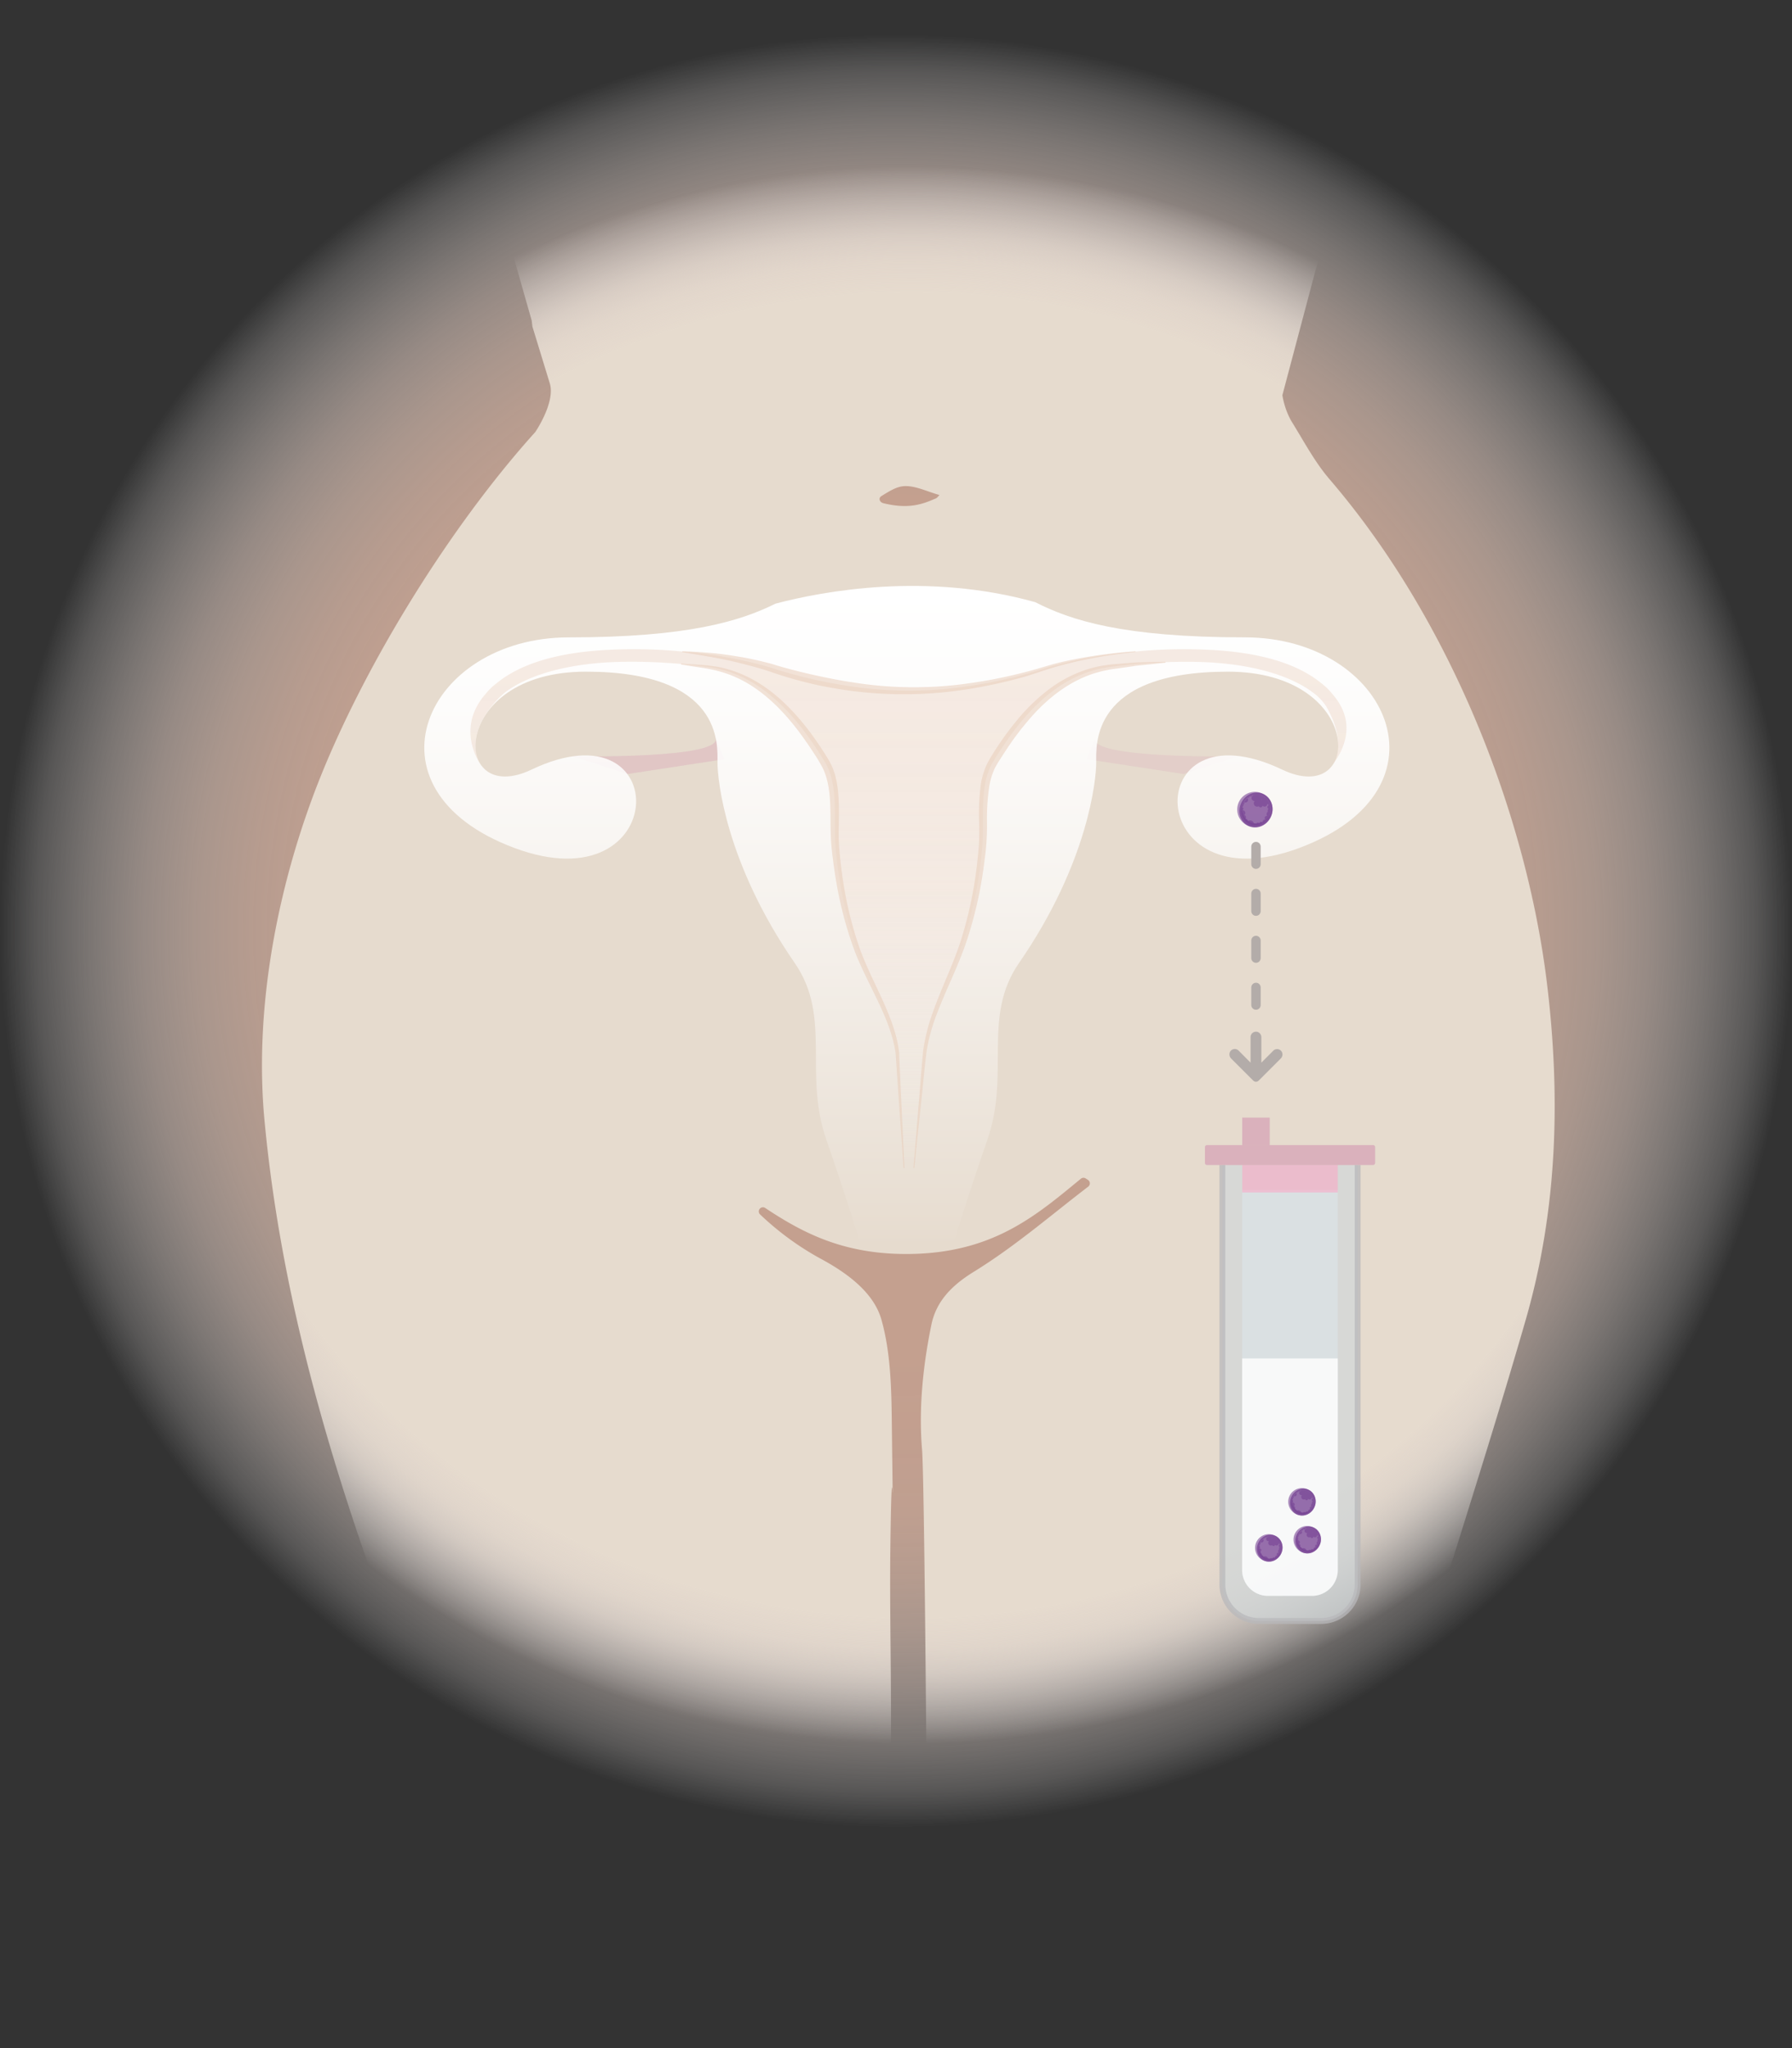 <svg xmlns="http://www.w3.org/2000/svg" xmlns:xlink="http://www.w3.org/1999/xlink" viewBox="0 0 610.9 697.91"><rect x="0" y="0" width="610.9" height="697.91" fill="#333333" stroke="none"/><defs><style>.fb521d91-cf30-4769-a482-eb0530addcf1{isolation:isolate;}.ac69048d-b558-4ef1-bb29-f8a9c495708f,.afde20d6-1e98-473f-8497-a6847db78d56,.bb0f07c5-6568-4945-b87c-7bb3c71a8146,.edfea74f-9d96-478e-9d56-e35cd481f716{mix-blend-mode:multiply;}.bb0f07c5-6568-4945-b87c-7bb3c71a8146{fill:url(#e4381851-1e48-43eb-9e6d-53302ea21cc8);}.a5bd9555-7b6a-4111-bf37-2107c05baf10{fill:url(#b847fe94-593e-40aa-9905-35bded034ca8);}.a4dece82-0440-45a4-b3e6-78d9f2b282ed{fill:url(#b6691cd7-3181-4aba-8e7a-947a48b88fb1);}.a6858f75-c966-4187-8b67-8f97269202b8{fill:#dcb7c0;opacity:0.34;}.ec4976d1-f6b3-4064-be2f-1a4d2526a758{fill:url(#b3e920c3-cf00-428c-af1f-a2f2c934ca99);}.afde20d6-1e98-473f-8497-a6847db78d56,.b321489d-d4f3-4679-aa8b-bfbf2d789e34{opacity:0.51;}.afde20d6-1e98-473f-8497-a6847db78d56{fill:url(#fd91525b-6872-4c9e-8b80-f2556e6b7495);}.a6bb18e7-c75f-4a39-8f9a-6db89e3b9c8d{opacity:0.57;}.a2e96d7d-8b4e-420e-9ea8-48c33afc60a0{fill:#e9cdba;}.ab42e93c-db02-4dc0-9f71-ccb6e633d65c,.b6fb1046-eb46-4b3a-8365-b4314bc69c9c{fill:#754092;}.a0f9a298-0e65-49e1-8fed-e8e3dc3b5ce4,.b6fb1046-eb46-4b3a-8365-b4314bc69c9c,.bf755877-c4e3-4a13-8fbe-d678e903c69f{opacity:0.75;}.eda46afa-8fda-4822-a002-119958f950fe{opacity:0.58;}.bf755877-c4e3-4a13-8fbe-d678e903c69f{fill:#d1d6d8;stroke:#b8b8bb;stroke-width:2px;}.ac69048d-b558-4ef1-bb29-f8a9c495708f,.bf755877-c4e3-4a13-8fbe-d678e903c69f{stroke-miterlimit:10;}.b321489d-d4f3-4679-aa8b-bfbf2d789e34{fill:#dde8ee;}.ae3b80d8-8201-490d-bb74-1459ed9bd8f1{fill:#fefefe;opacity:0.83;}.b8916713-e44f-4ef8-b26f-f7d21701106a{fill:#b8b8bb;opacity:0.36;}.b06aaf13-e353-4694-912d-882d55364b45{fill:#ffa1c3;}.a9ccac3b-ebc4-42ee-8f24-a3b97b541d36,.b06aaf13-e353-4694-912d-882d55364b45{opacity:0.5;}.a0f9a298-0e65-49e1-8fed-e8e3dc3b5ce4,.f641d937-f92a-45d3-9ad0-1b319ae0b31d{fill:#733f91;}.ac69048d-b558-4ef1-bb29-f8a9c495708f{fill:none;stroke:#b3aca9;stroke-linecap:round;stroke-width:3.2px;stroke-dasharray:6 10;}.edfea74f-9d96-478e-9d56-e35cd481f716{fill:#b3aca9;}.a9ccac3b-ebc4-42ee-8f24-a3b97b541d36{fill:#e194b3;}</style><radialGradient id="e4381851-1e48-43eb-9e6d-53302ea21cc8" cx="305.45" cy="317.23" r="305.45" gradientUnits="userSpaceOnUse"><stop offset="0.47" stop-color="#c4a08f"></stop><stop offset="0.57" stop-color="#c5a191" stop-opacity="0.98"></stop><stop offset="0.65" stop-color="#c8a696" stop-opacity="0.94"></stop><stop offset="0.72" stop-color="#cdae9f" stop-opacity="0.85"></stop><stop offset="0.78" stop-color="#d3b9ac" stop-opacity="0.74"></stop><stop offset="0.84" stop-color="#dcc7bd" stop-opacity="0.59"></stop><stop offset="0.9" stop-color="#e7d9d2" stop-opacity="0.4"></stop><stop offset="0.96" stop-color="#f4edea" stop-opacity="0.19"></stop><stop offset="1" stop-color="#fff" stop-opacity="0"></stop></radialGradient><radialGradient id="b847fe94-593e-40aa-9905-35bded034ca8" cx="310.89" cy="325.98" r="292.12" gradientTransform="translate(0 25.53) scale(1 0.92)" gradientUnits="userSpaceOnUse"><stop offset="0.84" stop-color="#e6dbce"></stop><stop offset="0.85" stop-color="#e7dcd0" stop-opacity="0.96"></stop><stop offset="0.88" stop-color="#eae0d5" stop-opacity="0.86"></stop><stop offset="0.91" stop-color="#eee6dd" stop-opacity="0.69"></stop><stop offset="0.94" stop-color="#f4efe9" stop-opacity="0.45"></stop><stop offset="0.98" stop-color="#fbfaf8" stop-opacity="0.15"></stop><stop offset="1" stop-color="#fff" stop-opacity="0"></stop></radialGradient><linearGradient id="b6691cd7-3181-4aba-8e7a-947a48b88fb1" x1="310.92" y1="606" x2="310.96" y2="606" gradientUnits="userSpaceOnUse"><stop offset="0.42" stop-color="#dccdd8"></stop><stop offset="0.43" stop-color="#dfd2dc"></stop><stop offset="0.52" stop-color="#f1ebef"></stop><stop offset="0.61" stop-color="#fbfafb"></stop><stop offset="0.67" stop-color="#fff"></stop></linearGradient><linearGradient id="b3e920c3-cf00-428c-af1f-a2f2c934ca99" x1="309.14" y1="199.66" x2="309.14" y2="424.11" gradientUnits="userSpaceOnUse"><stop offset="0" stop-color="#fff"></stop><stop offset="0.09" stop-color="#fff" stop-opacity="0.97"></stop><stop offset="0.22" stop-color="#fff" stop-opacity="0.89"></stop><stop offset="0.38" stop-color="#fff" stop-opacity="0.75"></stop><stop offset="0.56" stop-color="#fff" stop-opacity="0.56"></stop><stop offset="0.76" stop-color="#fff" stop-opacity="0.32"></stop><stop offset="0.98" stop-color="#fff" stop-opacity="0.04"></stop><stop offset="1" stop-color="#fff" stop-opacity="0"></stop></linearGradient><linearGradient id="fd91525b-6872-4c9e-8b80-f2556e6b7495" x1="309.69" y1="397.97" x2="309.69" y2="221.21" gradientUnits="userSpaceOnUse"><stop offset="0" stop-color="#fff" stop-opacity="0"></stop><stop offset="0.12" stop-color="#faf3ee" stop-opacity="0.19"></stop><stop offset="0.26" stop-color="#f5e7de" stop-opacity="0.37"></stop><stop offset="0.4" stop-color="#f0ded1" stop-opacity="0.51"></stop><stop offset="0.54" stop-color="#edd6c7" stop-opacity="0.63"></stop><stop offset="0.69" stop-color="#ebd1c0" stop-opacity="0.71"></stop><stop offset="0.84" stop-color="#e9cebb" stop-opacity="0.75"></stop><stop offset="1" stop-color="#e9cdba" stop-opacity="0.77"></stop></linearGradient></defs><g class="fb521d91-cf30-4769-a482-eb0530addcf1"><g id="b83b25c7-9e84-4d34-a2f5-b5eef28e61ab" data-name="Capa 2"><g id="bf502dfe-c0fe-4522-80e8-a26bf88ed08c" data-name="Capa 5"><circle class="bb0f07c5-6568-4945-b87c-7bb3c71a8146" cx="305.45" cy="317.23" r="305.45"></circle><path class="a5bd9555-7b6a-4111-bf37-2107c05baf10" d="M527.34,334.85c-7-56.77-32.39-122.92-74-171.43-5.3-6.18-8.86-13.12-13.25-20.15a27.19,27.19,0,0,1-2.92-8.61l11-41.44c3.52-12.38,6.53-23,6.53-23l-2.7.24c0-.08,0-.16.05-.24h3.69V0H170.18V69.26a1.44,1.44,0,0,0,0,1s6.09,21.48,11.07,38.94c.08.65.16,1.29.23,1.94a2,2,0,0,0,.05.24l5.89,19.24c2,6.45-4.93,16.59-4.93,16.59h0c-31,34.39-60.89,84.06-75.75,124-13,34.92-20,74.44-16.56,110.7,4.89,52.16,18.48,103.38,36.35,154,3.21,9.15,6.34,18.32,9.11,27.54.59,1.93,6.2,18.54,8.17,24.5,4.44,13.48,14.32,50.65,24.42,88.57C179,717,303.59,691,303.61,672.81c0-37.1.08-69.78.13-83,.09-21.18-.49-42.36-.2-63.54.61-44.47,1.08,8.3.52-38.37-.15-12.5-.15-26.11-3.58-38.21-2.75-9.74-12.63-16.45-21.15-21a98.21,98.21,0,0,1-20.19-14.83,1.41,1.41,0,0,1,1.77-2.19c13,8.63,27,15.89,49.07,15.65,28.47-.32,43.13-13,58.47-25.63a1.41,1.41,0,0,1,1.69-.1l.76.49a1.4,1.4,0,0,1,.08,2.29c-12.86,9.82-24.82,20.27-39.13,29.09-7,4.33-12.63,9.69-14.33,17.94-2.83,13.74-4.37,28.4-3.2,42.41.74,8.79,1.49,95.08,2.08,180.79.17,24.59,138.54,34.16,141.88,2.59,1.69-16,3.35-28.73,4.07-30.08a1.42,1.42,0,0,0,.14-.36c3.86-15.88,7-31.87,11.75-47.62,15-49.86,31.49-99.5,45.9-149.44C531.07,411.79,532,373.22,527.34,334.85Zm-208-165.2a2.24,2.24,0,0,1-.74.37c-4.78,2.11-9.48,3.43-17.51,1.44-1.2-.3-1.74-1.71-.66-2.38,2.87-1.78,5.12-3.19,7.59-3.4,3.85-.32,8.14,1.88,12.24,3C320,169,319.69,169.31,319.39,169.65Z"></path><path class="a4dece82-0440-45a4-b3e6-78d9f2b282ed" d="M310.93,606s0,0,0,0S311,606,310.93,606Z"></path><path class="a6858f75-c966-4187-8b67-8f97269202b8" d="M195.25,257.72s51.64,1,48.7-6.37l2.94,7.36-33,5.05Z"></path><path class="a6858f75-c966-4187-8b67-8f97269202b8" d="M422.09,257.72s-51.64,1-48.7-6.37l-2.94,7.36,33,5.05Z"></path><path class="a6858f75-c966-4187-8b67-8f97269202b8" d="M195.25,257.72s51.64,1,48.7-6.37l2.94,7.36-33,5.05Z"></path><path class="ec4976d1-f6b3-4064-be2f-1a4d2526a758" d="M424.4,217.19c-41.8,0-59.49-5.86-71.51-12-37-10.31-72.08-3.82-88.51.51-12,5.95-29.85,11.5-70.51,11.5-48.77,0-72.17,51.73-18.53,71.75s55-50.1,5.85-26.69c-27.71,13.19-28.28-33.38,18.53-33.38s44.87,25,44.87,30.87,2.66,34.15,26.34,68.42c12.68,18.35,2.92,37.54,10.73,60.07s11.7,35.88,11.7,35.88H309l.17-1.38.17,1.38h15.6s3.91-13.35,11.71-35.88-1.95-41.72,10.73-60.07c23.67-34.27,26.33-62.58,26.33-68.42s-1.95-30.87,44.87-30.87,46.25,46.57,18.53,33.38c-49.18-23.41-47.79,46.72,5.85,26.69S473.17,217.19,424.4,217.19Z"></path><path class="afde20d6-1e98-473f-8497-a6847db78d56" d="M455.51,238.11c-.44-.59-.91-1.17-1.4-1.73a19.67,19.67,0,0,0-3.59-3.49c-8.19-6.76-21-10.61-38.32-11.45a168.06,168.06,0,0,0-25.07.59,151.13,151.13,0,0,0-30.21,5.47c-.31.11-22.34,7.83-46.33,7.83h-1.44c-24,0-46-7.72-46.34-7.83a151,151,0,0,0-30.2-5.47,168.06,168.06,0,0,0-25.07-.59c-17.3.84-30.13,4.69-38.32,11.45a19.67,19.67,0,0,0-3.59,3.49c-.49.56-1,1.14-1.4,1.73-8.57,11.58-.28,23,.43,23.4h0c.05.29-7.38-8.22,3-20.92a30.08,30.08,0,0,1,4.64-4.75c4.64-3.47,14.69-8.75,34-10.08,5-.31,10.35-.34,16.1-.13,3.36.14,6.64.34,9.83.62,2.86.26,5.86.6,9,1,18.41,2.42,30.64,17.16,39.8,32.11,5.17,8.44,2.91,19.81,3.85,29.62A141.15,141.15,0,0,0,292,323c4.09,11.48,12.48,23.67,13.94,35.78l1.62,39.2h4.58l3-39.2c1.45-12.11,8.43-24.3,12.51-35.78a141.17,141.17,0,0,0,7.17-34c.94-9.81-1.32-21.18,3.85-29.62,9.16-15,21.39-29.69,39.8-32.11,3.12-.4,6.12-.74,9-1,3.19-.28,6.47-.48,9.83-.62,5.75-.21,11.13-.18,16.1.13,19.29,1.33,29.34,6.61,34,10.08a17.74,17.74,0,0,1,4.65,4.75c7.89,13.61,2.05,20.24,2,20.35h0C454.26,260.39,464.08,249.69,455.51,238.11Z"></path><g class="a6bb18e7-c75f-4a39-8f9a-6db89e3b9c8d"><path class="a2e96d7d-8b4e-420e-9ea8-48c33afc60a0" d="M387.14,222.18a170.78,170.78,0,0,0-19.37,3.06c-3.19.72-6.36,1.53-9.47,2.48s-6.24,2.09-9.39,3a169.35,169.35,0,0,1-19.31,4.18,138.74,138.74,0,0,1-39.53.51c-3.29-.42-6.54-1-9.79-1.63s-6.45-1.47-9.64-2.34q-2.38-.68-4.75-1.43l-2.36-.79c-.81-.29-1.54-.53-2.3-.77-3.07-1-6.23-1.79-9.38-2.58s-6.35-1.44-9.57-2-6.44-1.12-9.68-1.63l0-.3c3.29.06,6.57.3,9.85.58s6.55.78,9.8,1.32,6.48,1.26,9.71,2.1c.83.2,1.65.45,2.4.69l2.33.69c1.56.44,3.13.85,4.7,1.25,3.15.81,6.32,1.53,9.5,2.18s6.37,1.28,9.58,1.74a130.7,130.7,0,0,0,38.83.5,167.6,167.6,0,0,0,19.2-3.7c3.18-.78,6.26-1.72,9.44-2.66s6.39-1.59,9.63-2.21a169.24,169.24,0,0,1,19.53-2.48Z"></path></g><g class="a6bb18e7-c75f-4a39-8f9a-6db89e3b9c8d"><path class="a2e96d7d-8b4e-420e-9ea8-48c33afc60a0" d="M311.4,398l2.18-26.7c.39-4.45.69-8.89,1.14-13.36a64.39,64.39,0,0,1,3.33-13.1c3-8.46,7.05-16.48,9.69-24.92a138.34,138.34,0,0,0,5.4-26c.23-2.19.48-4.43.6-6.59s.09-4.39.07-6.61a75.48,75.48,0,0,1,.59-13.62,26,26,0,0,1,2.08-6.78l.86-1.59c.29-.5.59-1,.89-1.45.59-1,1.18-1.92,1.82-2.85a102,102,0,0,1,8.2-10.83,63.53,63.53,0,0,1,10.07-9.24,43.7,43.7,0,0,1,12.2-6.23,31.87,31.87,0,0,1,3.32-.89,29.34,29.34,0,0,1,3.37-.6c1.13-.2,2.24-.27,3.36-.36l3.35-.28,3.35-.25,3.36-.1c2.23-.06,4.47-.11,6.7-.14l0,.3c-2.23.25-4.44.49-6.66.71l-3.32.34-3.31.5-3.3.46c-1.1.15-2.22.28-3.28.53a27.16,27.16,0,0,0-3.18.75,28,28,0,0,0-3.1,1c-8.17,3.06-15.05,8.8-20.69,15.46a99.5,99.5,0,0,0-7.86,10.57c-.61.92-1.21,1.85-1.8,2.78-.29.47-.61.94-.88,1.4l-.75,1.34a23.13,23.13,0,0,0-1.9,6,74,74,0,0,0-.83,13.09c0,2.23-.05,4.49-.22,6.77s-.46,4.49-.75,6.73a140.25,140.25,0,0,1-5.92,26.29c-2.85,8.58-7,16.53-10.14,24.83A63.41,63.41,0,0,0,315.91,358c-.55,4.41-1,8.87-1.43,13.3L311.7,398Z"></path></g><g class="a6bb18e7-c75f-4a39-8f9a-6db89e3b9c8d"><path class="a2e96d7d-8b4e-420e-9ea8-48c33afc60a0" d="M308,398l-1.76-25.53-.87-12.77-.06-.79c0-.26-.08-.52-.12-.78l-.26-1.53c-.25-1-.44-2.05-.76-3.06a57.71,57.71,0,0,0-2.07-6c-3.15-7.86-7.55-15.21-10.68-23.29a130.64,130.64,0,0,1-6.53-24.94c-.36-2.12-.66-4.25-.93-6.38s-.53-4.27-.66-6.46c-.25-4.35-.09-8.62-.3-12.81s-.77-8.28-2.48-11.84a58.42,58.42,0,0,0-3.17-5.31c-1.15-1.78-2.34-3.51-3.57-5.22-4.88-6.82-10.6-13.13-17.64-17.65a39.87,39.87,0,0,0-11.42-5c-1-.28-2-.46-3.08-.69s-2.09-.34-3.14-.52q-3.16-.46-6.33-1l0-.3c2.13.13,4.27.27,6.4.43,1.07.1,2.13.12,3.21.27s2.15.26,3.21.47a40.94,40.94,0,0,1,12.2,4.58c7.64,4.32,13.79,10.78,19,17.67q1.92,2.61,3.71,5.31c.6.9,1.17,1.81,1.75,2.72s1.15,1.91,1.68,2.93c2,4.19,2.45,8.74,2.62,13.07s-.12,8.61,0,12.79c.07,2.07.27,4.18.49,6.29s.48,4.21.78,6.31a128.46,128.46,0,0,0,6,24.63c2.9,7.9,7.19,15.37,10.26,23.42a57.49,57.49,0,0,1,2,6.17c.3,1,.48,2.11.71,3.17l.24,1.63.11.81,0,.8.58,12.8L308.34,398Z"></path></g><ellipse class="b6fb1046-eb46-4b3a-8365-b4314bc69c9c" cx="428.17" cy="276.04" rx="6.01" ry="5.57" transform="translate(4.09 558.32) rotate(-66.46)"></ellipse><g class="eda46afa-8fda-4822-a002-119958f950fe"><path class="ab42e93c-db02-4dc0-9f71-ccb6e633d65c" d="M430.57,270.53a6,6,0,1,0,2.7,7.73A5.81,5.81,0,0,0,430.57,270.53Zm2.12,7.48a4.94,4.94,0,1,1-2.4-6.85A5.14,5.14,0,0,1,432.69,278Z"></path></g><g class="eda46afa-8fda-4822-a002-119958f950fe"><path class="ab42e93c-db02-4dc0-9f71-ccb6e633d65c" d="M426.43,271.44A.6.6,0,0,0,427,271a4.7,4.7,0,0,0-.87.36A.55.55,0,0,0,426.43,271.44Z"></path><path class="ab42e93c-db02-4dc0-9f71-ccb6e633d65c" d="M426,271.41a4.94,4.94,0,0,0-.75.51l.15,0A.6.6,0,0,0,426,271.41Z"></path><path class="ab42e93c-db02-4dc0-9f71-ccb6e633d65c" d="M429.93,280a.6.6,0,0,0-.6.6v0a.61.61,0,0,0-.52-.29.59.59,0,0,0-.58.46.59.59,0,0,0-.74-.12,1.37,1.37,0,0,0-1.34-1.09,1.32,1.32,0,0,0-.78.25.41.41,0,0,0,0-.11.6.6,0,0,0-.6-.6.54.54,0,0,0-.22.05.9.9,0,0,0,.22-.6.88.88,0,0,0-.57-.83.92.92,0,0,0,.33-.7.9.9,0,0,0-.9-.9.86.86,0,0,0-.47.14,5.2,5.2,0,0,0,1,3.13l.1,0-.06.1a4.72,4.72,0,0,0,1.8,1.4,4.78,4.78,0,0,0,3.37.14v-.12l.07.09a5.19,5.19,0,0,0,1-.49A.61.61,0,0,0,429.93,280Z"></path><path class="ab42e93c-db02-4dc0-9f71-ccb6e633d65c" d="M423.88,275.59a.61.61,0,0,0-.51-.59.59.59,0,0,0,.51-.59.85.85,0,0,0,0-.23.59.59,0,0,0,.34-.54.73.73,0,0,0-.07-.29.92.92,0,0,0,.43.11.9.9,0,0,0,.68-1.49,5.66,5.66,0,0,0-1.57,2.1,5.51,5.51,0,0,0-.47,2.11h.1A.6.6,0,0,0,423.88,275.59Z"></path><path class="ab42e93c-db02-4dc0-9f71-ccb6e633d65c" d="M433.15,275.39h0a5.13,5.13,0,0,0-1-2.7l-.09,0a.88.88,0,0,0,0-.17,5.11,5.11,0,0,0-.73-.74l-.2,0H431a.58.58,0,0,0,0-.19,4.88,4.88,0,0,0-.78-.43,4.67,4.67,0,0,0-3.12-.21.52.52,0,0,0,.06.13,1,1,0,0,0,.31,1.86,1.09,1.09,0,0,0,.26,0,1.16,1.16,0,0,0-.31.78,1.14,1.14,0,0,0,1.72,1,.64.64,0,0,0,.6.4.66.66,0,0,0,.65-.55,1,1,0,0,0,.69.29.94.94,0,0,0,.94-.84.85.85,0,0,0,.23,0h.08a.69.69,0,0,0,.15.42.6.6,0,0,0,0,1.15.86.86,0,0,0-.33.68,1.06,1.06,0,0,0,.05.31,1.22,1.22,0,0,0-.41.91,1.2,1.2,0,0,0,.15.59.39.39,0,0,0-.15,0,.66.66,0,0,0-.42,1.17h-.13a.86.86,0,0,0-.86.86.87.87,0,0,0,.13.45,5.63,5.63,0,0,0,1.28-1.12.1.1,0,0,1,0,0h.08a5.79,5.79,0,0,0,.82-1.34A5.65,5.65,0,0,0,433.15,275.39Zm-3.8-3.88h-.19a.13.13,0,0,0,0-.06h0l.15,0A.28.28,0,0,0,429.35,271.51Zm.84,1.37s0,0,0,0v0Zm0-.26a.49.49,0,0,0-.08-.21h.13A.8.8,0,0,0,430.2,272.62Z"></path></g><path class="bf755877-c4e3-4a13-8fbe-d678e903c69f" d="M416.71,397V539.9a12.46,12.46,0,0,0,12.46,12.47h21.2a12.46,12.46,0,0,0,12.46-12.47V397"></path><path class="b321489d-d4f3-4679-aa8b-bfbf2d789e34" d="M432.29,405.47h15a8.8,8.8,0,0,1,8.8,8.8V543.82a0,0,0,0,1,0,0H423.49a0,0,0,0,1,0,0V414.27A8.8,8.8,0,0,1,432.29,405.47Z" transform="translate(879.54 949.29) rotate(180)"></path><path class="ae3b80d8-8201-490d-bb74-1459ed9bd8f1" d="M432.29,462.93h15a8.8,8.8,0,0,1,8.8,8.8v72.1a0,0,0,0,1,0,0H423.49a0,0,0,0,1,0,0v-72.1A8.8,8.8,0,0,1,432.29,462.93Z" transform="translate(879.54 1006.75) rotate(180)"></path><rect class="b8916713-e44f-4ef8-b26f-f7d21701106a" x="436.38" y="364.59" width="6.78" height="58.01" rx="0.66" transform="translate(833.37 -46.17) rotate(90)"></rect><rect class="b06aaf13-e353-4694-912d-882d55364b45" x="435.09" y="385.39" width="9.36" height="32.56" transform="translate(841.44 -38.1) rotate(90)"></rect><rect class="b8916713-e44f-4ef8-b26f-f7d21701106a" x="423.49" y="380.85" width="9.36" height="9.36" transform="translate(813.7 -42.64) rotate(90)"></rect><ellipse class="b6fb1046-eb46-4b3a-8365-b4314bc69c9c" cx="432.85" cy="527.6" rx="4.65" ry="4.3" transform="translate(-223.72 713.69) rotate(-66.46)"></ellipse><g class="eda46afa-8fda-4822-a002-119958f950fe"><path class="ab42e93c-db02-4dc0-9f71-ccb6e633d65c" d="M434.7,523.34a4.66,4.66,0,1,0,2.09,6A4.49,4.49,0,0,0,434.7,523.34Zm1.64,5.78a3.82,3.82,0,1,1-1.85-5.29A4,4,0,0,1,436.34,529.12Z"></path></g><g class="eda46afa-8fda-4822-a002-119958f950fe"><path class="ab42e93c-db02-4dc0-9f71-ccb6e633d65c" d="M431.5,524a.45.45,0,0,0,.45-.34,4,4,0,0,0-.67.28A.4.4,0,0,0,431.5,524Z"></path><path class="ab42e93c-db02-4dc0-9f71-ccb6e633d65c" d="M431.2,524a5.87,5.87,0,0,0-.58.39l.12,0A.46.46,0,0,0,431.2,524Z"></path><path class="ab42e93c-db02-4dc0-9f71-ccb6e633d65c" d="M434.21,530.69a.47.47,0,0,0-.47.46v0a.46.46,0,0,0-.4-.23.45.45,0,0,0-.45.36.46.46,0,0,0-.35-.16.41.41,0,0,0-.22.07,1.07,1.07,0,0,0-1.65-.65.28.28,0,0,0,0-.09.47.47,0,0,0-.46-.46.33.33,0,0,0-.17,0,.76.76,0,0,0,.17-.46.7.7,0,0,1-.18-1.19.7.7,0,0,0-.7-.69.72.72,0,0,0-.36.1,4.06,4.06,0,0,0,.79,2.43l.08,0a.35.35,0,0,0-.05.08,3.59,3.59,0,0,0,4,1.19.17.17,0,0,0,0-.07v0l.05.07a4.52,4.52,0,0,0,.8-.38A.45.45,0,0,0,434.21,530.69Z"></path><path class="ab42e93c-db02-4dc0-9f71-ccb6e633d65c" d="M429.53,527.25a.45.45,0,0,0-.39-.45.47.47,0,0,0,.39-.46.57.57,0,0,0,0-.18.45.45,0,0,0,.27-.42.43.43,0,0,0-.06-.22.64.64,0,0,0,.34.09.69.69,0,0,0,.69-.7.66.66,0,0,0-.17-.45,4.26,4.26,0,0,0-1.22,1.62,4.32,4.32,0,0,0-.36,1.63h.08A.46.46,0,0,0,429.53,527.25Z"></path><path class="ab42e93c-db02-4dc0-9f71-ccb6e633d65c" d="M436.7,527.1h0A4,4,0,0,0,436,525l-.07,0s0-.09,0-.14a3.84,3.84,0,0,0-.57-.57l-.15,0h-.08a.77.77,0,0,0,0-.15,2.89,2.89,0,0,0-.6-.33,3.61,3.61,0,0,0-2.42-.16.53.53,0,0,0,.06.1.73.73,0,0,0,.23,1.43.64.64,0,0,0,.2,0,.87.87,0,0,0-.24.6.89.89,0,0,0,.88.89.85.85,0,0,0,.45-.13.52.52,0,0,0,.47.31.51.51,0,0,0,.5-.42.77.77,0,0,0,.53.22.73.73,0,0,0,.73-.65.47.47,0,0,0,.17,0h.07a.5.5,0,0,0,.11.32.48.48,0,0,0-.34.45.47.47,0,0,0,.33.45.65.65,0,0,0-.26.52.6.6,0,0,0,.05.24.94.94,0,0,0-.33.71,1,1,0,0,0,.12.45l-.12,0a.5.5,0,0,0-.5.51.54.54,0,0,0,.18.4h-.1a.66.66,0,0,0-.66.66.6.6,0,0,0,.1.35,4.42,4.42,0,0,0,1-.86l0,0h.07a4.5,4.5,0,0,0,.63-1A4.38,4.38,0,0,0,436.7,527.1Zm-2.94-3h-.14V524h.15A.17.17,0,0,0,433.76,524.1Zm.65,1v0Zm0-.19a.36.36,0,0,0-.07-.17h.1A.76.76,0,0,0,434.42,525Z"></path></g><ellipse class="a0f9a298-0e65-49e1-8fed-e8e3dc3b5ce4" cx="444.13" cy="511.89" rx="4.65" ry="4.3" transform="translate(-202.54 714.6) rotate(-66.46)"></ellipse><g class="eda46afa-8fda-4822-a002-119958f950fe"><path class="f641d937-f92a-45d3-9ad0-1b319ae0b31d" d="M446,507.63a4.66,4.66,0,1,0,2.09,6A4.47,4.47,0,0,0,446,507.63Zm1.64,5.78a3.82,3.82,0,1,1-1.85-5.29A4,4,0,0,1,447.63,513.41Z"></path></g><g class="eda46afa-8fda-4822-a002-119958f950fe"><path class="f641d937-f92a-45d3-9ad0-1b319ae0b31d" d="M442.79,508.33a.47.47,0,0,0,.45-.34,4,4,0,0,0-.68.28A.46.46,0,0,0,442.79,508.33Z"></path><path class="f641d937-f92a-45d3-9ad0-1b319ae0b31d" d="M442.49,508.31a3.76,3.76,0,0,0-.59.39l.13,0A.47.47,0,0,0,442.49,508.31Z"></path><path class="f641d937-f92a-45d3-9ad0-1b319ae0b31d" d="M445.49,515a.47.47,0,0,0-.46.46v0a.46.46,0,0,0-.85.12.45.45,0,0,0-.34-.15.46.46,0,0,0-.23.06,1.06,1.06,0,0,0-1-.84,1,1,0,0,0-.6.19s0-.05,0-.08a.47.47,0,0,0-.64-.43.67.67,0,0,0,.17-.46.69.69,0,0,0-.43-.64.71.71,0,0,0,.25-.54.69.69,0,0,0-.69-.69.66.66,0,0,0-.37.1,4,4,0,0,0,.8,2.42l.07,0a.25.25,0,0,0,0,.07,3.55,3.55,0,0,0,4,1.19v-.09l.05.08a4.31,4.31,0,0,0,.81-.39A.47.47,0,0,0,445.49,515Z"></path><path class="f641d937-f92a-45d3-9ad0-1b319ae0b31d" d="M440.82,511.54a.45.45,0,0,0-.39-.45.47.47,0,0,0,.39-.46.39.39,0,0,0,0-.18.45.45,0,0,0,.27-.42.43.43,0,0,0-.06-.22.67.67,0,0,0,.34.09.7.7,0,0,0,.7-.7.72.72,0,0,0-.18-.46,4.4,4.4,0,0,0-1.21,1.62,4.59,4.59,0,0,0-.37,1.64h.09A.47.47,0,0,0,440.82,511.54Z"></path><path class="f641d937-f92a-45d3-9ad0-1b319ae0b31d" d="M448,511.39h0a4,4,0,0,0-.75-2.09l-.07,0s0-.09,0-.13a3.84,3.84,0,0,0-.57-.57l-.16,0h-.08a.58.58,0,0,0,0-.14,3.51,3.51,0,0,0-.6-.33,3.62,3.62,0,0,0-2.42-.17.54.54,0,0,0,.05.11.72.72,0,0,0-.5.69.74.74,0,0,0,.74.74.69.69,0,0,0,.2,0,.88.88,0,0,0,.64,1.48.89.89,0,0,0,.45-.12.51.51,0,0,0,1-.12.72.72,0,0,0,.52.23.75.75,0,0,0,.74-.65.47.47,0,0,0,.17,0h.06a.53.53,0,0,0,.12.32.46.46,0,0,0-.35.45.45.45,0,0,0,.34.44.68.68,0,0,0-.26.53.67.67,0,0,0,0,.24.92.92,0,0,0-.32.71.93.93,0,0,0,.11.44H447a.51.51,0,0,0-.51.51.48.48,0,0,0,.19.39h-.1a.66.66,0,0,0-.67.66.68.68,0,0,0,.1.35,4.26,4.26,0,0,0,1-.86l0,0H447a4.76,4.76,0,0,0,.64-1A4.4,4.4,0,0,0,448,511.39Zm-2.94-3-.11,0h0v-.05h.15Zm.65,1.05v0Zm0-.2a.44.44,0,0,0-.06-.16h.1A.94.94,0,0,0,445.7,509.24Z"></path></g><ellipse class="b6fb1046-eb46-4b3a-8365-b4314bc69c9c" cx="445.95" cy="524.79" rx="4.65" ry="4.3" transform="translate(-213.28 724.02) rotate(-66.46)"></ellipse><g class="eda46afa-8fda-4822-a002-119958f950fe"><path class="ab42e93c-db02-4dc0-9f71-ccb6e633d65c" d="M447.8,520.53a4.66,4.66,0,1,0,2.09,6A4.49,4.49,0,0,0,447.8,520.53Zm1.64,5.79a3.82,3.82,0,1,1-1.85-5.3A4,4,0,0,1,449.44,526.32Z"></path></g><g class="eda46afa-8fda-4822-a002-119958f950fe"><path class="ab42e93c-db02-4dc0-9f71-ccb6e633d65c" d="M444.6,521.24a.46.46,0,0,0,.45-.34,3.27,3.27,0,0,0-.67.28A.51.51,0,0,0,444.6,521.24Z"></path><path class="ab42e93c-db02-4dc0-9f71-ccb6e633d65c" d="M444.3,521.22a3.68,3.68,0,0,0-.58.39h.12A.46.46,0,0,0,444.3,521.22Z"></path><path class="ab42e93c-db02-4dc0-9f71-ccb6e633d65c" d="M447.31,527.89a.46.46,0,0,0-.47.46v0a.48.48,0,0,0-.4-.23.46.46,0,0,0-.45.36.49.49,0,0,0-.35-.15.4.4,0,0,0-.22.06,1.07,1.07,0,0,0-1.65-.65.22.22,0,0,0,0-.08.45.45,0,0,0-.46-.46.47.47,0,0,0-.17,0,.72.72,0,0,0,.17-.46.71.71,0,0,0-.44-.65.67.67,0,0,0,.26-.53.7.7,0,0,0-.7-.7.72.72,0,0,0-.36.1,4,4,0,0,0,.79,2.43l.08,0,0,.07a3.5,3.5,0,0,0,1.4,1.08,3.57,3.57,0,0,0,2.59.11.13.13,0,0,0,0-.06v0a.18.18,0,0,0,0,.07,3.45,3.45,0,0,0,.8-.38A.44.44,0,0,0,447.31,527.89Z"></path><path class="ab42e93c-db02-4dc0-9f71-ccb6e633d65c" d="M442.63,524.45a.47.47,0,0,0-.39-.46.45.45,0,0,0,.39-.45.48.48,0,0,0,0-.18.46.46,0,0,0,.27-.42.4.4,0,0,0-.06-.22.74.74,0,0,0,.34.08.69.69,0,0,0,.69-.69.67.67,0,0,0-.17-.46,4.42,4.42,0,0,0-1.22,1.62,4.36,4.36,0,0,0-.36,1.63h.08A.46.46,0,0,0,442.63,524.45Z"></path><path class="ab42e93c-db02-4dc0-9f71-ccb6e633d65c" d="M449.8,524.3h0a4,4,0,0,0-.74-2.09l-.07,0c0-.05,0-.09,0-.13a3.91,3.91,0,0,0-.57-.58h-.23a.68.68,0,0,0,0-.14,2.92,2.92,0,0,0-.6-.34,3.61,3.61,0,0,0-2.42-.16.33.33,0,0,0,.06.1.75.75,0,0,0-.5.7.74.74,0,0,0,.73.74.64.64,0,0,0,.2,0,.88.88,0,0,0,.64,1.48.84.84,0,0,0,.45-.12.51.51,0,0,0,1-.12.74.74,0,0,0,1.26-.43.51.51,0,0,0,.17,0h.07a.48.48,0,0,0,.12.33.46.46,0,0,0,0,.89.65.65,0,0,0-.26.53.59.59,0,0,0,.05.23,1,1,0,0,0-.33.71,1,1,0,0,0,.12.45h-.12a.51.51,0,0,0-.32.9h-.1a.66.66,0,0,0-.66.67.6.6,0,0,0,.1.35,4.23,4.23,0,0,0,1-.87l0,0h.07a4.73,4.73,0,0,0,.63-1A4.4,4.4,0,0,0,449.8,524.3Zm-2.94-3h-.14v0h0l.11,0A.2.2,0,0,0,446.86,521.29Zm.65,1.06v0Zm0-.2a.44.44,0,0,0-.06-.16h.09A.76.76,0,0,0,447.52,522.15Z"></path></g><line class="ac69048d-b558-4ef1-bb29-f8a9c495708f" x1="428.17" y1="288.49" x2="428.17" y2="348.02"></line><path class="edfea74f-9d96-478e-9d56-e35cd481f716" d="M419.7,360.71l7.54,7.53a1.3,1.3,0,0,0,1.84,0l7.53-7.53a1.9,1.9,0,0,0,.29-2.4,1.85,1.85,0,0,0-2.83-.27L430,362.12v-8.64a1.89,1.89,0,0,0-1.26-1.82,1.85,1.85,0,0,0-2.42,1.75v8.71L422.24,358a1.86,1.86,0,0,0-2.84.29A2,2,0,0,0,419.7,360.71Z"></path><rect class="a9ccac3b-ebc4-42ee-8f24-a3b97b541d36" x="423.49" y="380.85" width="9.36" height="9.36" transform="translate(813.7 -42.64) rotate(90)"></rect><rect class="a9ccac3b-ebc4-42ee-8f24-a3b97b541d36" x="436.38" y="364.59" width="6.78" height="58.01" rx="0.66" transform="translate(833.37 -46.17) rotate(90)"></rect></g></g></g></svg>